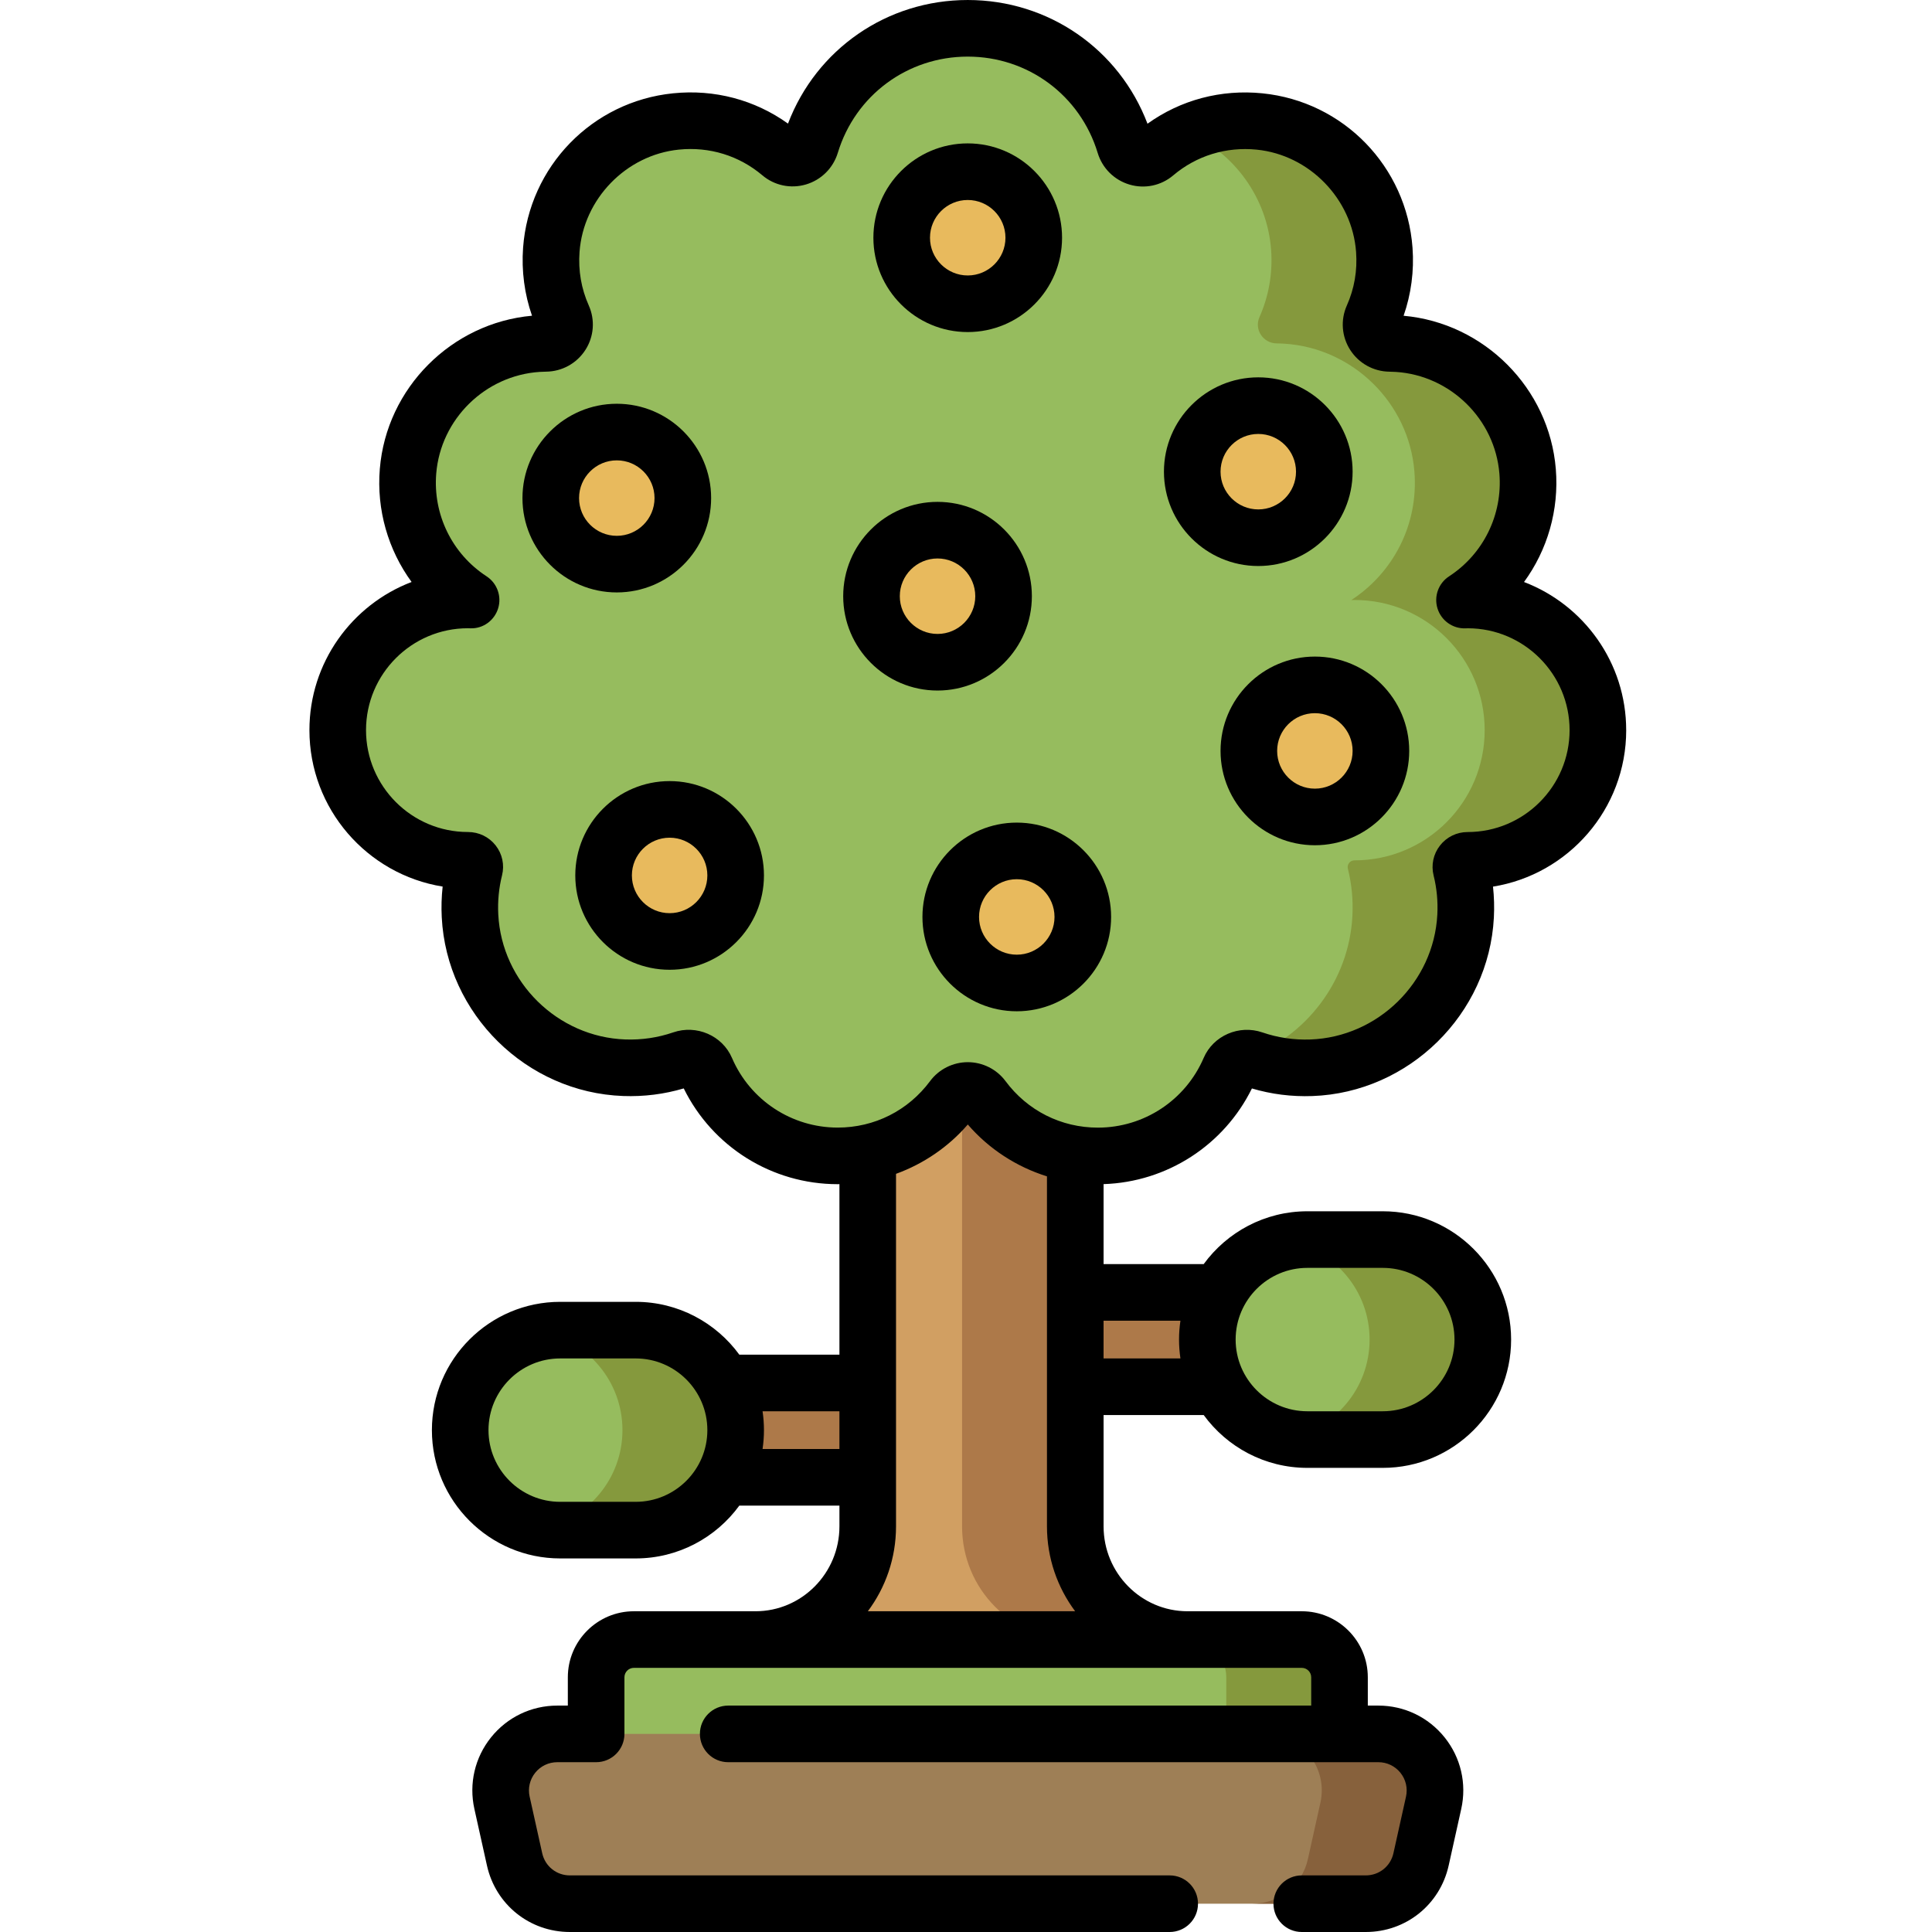 <?xml version="1.0" encoding="UTF-8"?>
<!DOCTYPE svg PUBLIC '-//W3C//DTD SVG 1.0//EN'
          'http://www.w3.org/TR/2001/REC-SVG-20010904/DTD/svg10.dtd'>
<svg contentScriptType="text/ecmascript" width="100pt" xmlns:xlink="http://www.w3.org/1999/xlink" zoomAndPan="magnify" contentStyleType="text/css" height="100.0pt" viewBox="-82 0 512 512.001" preserveAspectRatio="xMidYMid meet" xmlns="http://www.w3.org/2000/svg" version="1.0"
><path style="fill:#ad7949;" d="m102.352 366.5h55.605v25h-55.605zm0 0"
  /><path style="fill:#96bc5e;" d="m86.457 352.5c14.637 0 26.5 11.863 26.5 26.5s-11.863 26.5-26.5 26.5c-1.023 0-20 0-20 0-14.637 0-26.5-11.863-26.5-26.5s11.863-26.5 26.5-26.5zm0 0"
  /><path style="fill:#85993d;" d="m112.957 379c0 14.641-11.867 26.5-26.5 26.5-1.027 0-20 0-20 0-1.707 0-3.379-.16-5-.48 12.242-2.328 21.5-13.09 21.5-26.02s-9.258-23.691-21.5-26.02c1.621-.32 3.293-.48 5-.48h20c14.633 0 26.5 11.859 26.5 26.5zm0 0"
  /><path style="fill:#ad7949;" d="m248.562 342.5h-55.605c0-1.832 0 25 0 25h55.605zm0 0"
  /><path style="fill:#96bc5e;" d="m284.457 328.5c14.637 0 26.5 11.863 26.5 26.5s-11.863 26.5-26.5 26.5h-20c-14.637 0-26.5-11.863-26.5-26.5s11.863-26.5 26.5-26.5zm0 0"
  /><path style="fill:#85993d;" d="m310.957 355c0 14.641-11.867 26.5-26.5 26.5-1.027 0-20 0-20 0-1.707 0-3.379-.16-5-.48 12.242-2.328 21.5-13.09 21.5-26.02s-9.258-23.691-21.5-26.02c1.621-.32 3.293-.48 5-.48h20c14.633 0 26.5 11.859 26.5 26.5zm0 0"
  /><path style="fill:#d19f62;" d="m147.957 404.5c0 16.57-13.18 30-29.75 30h-8.75l65.023 10 66.977-10h-8.75c-16.57 0-29.75-13.43-29.75-30v-131.5h-55zm0 0"
  /><path style="fill:#ad7949;" d="m241.457 434.5h-38.75c-16.57 0-29.75-13.43-29.75-30v-131.5h30v131.5c0 16.57 13.18 30 29.75 30zm0 0"
  /><path style="fill:#96bc5e;" d="m306.957 159-.844.02c10.934-7.117 17.875-19.848 16.719-34.109-1.473-18.129-16.297-32.668-34.449-33.832-.688-.047-1.375-.07-2.055-.078-3.586-.035-6.016-3.699-4.555-6.977 2.395-5.379 3.547-11.434 3.082-17.801-1.297-17.738-15.359-32.242-33.051-34.031-10.602-1.07-20.402 2.344-27.742 8.566-2.742 2.328-6.945 1.027-7.988-2.414-5.418-17.852-21.996-30.844-41.617-30.844-19.609 0-36.18 12.98-41.605 30.812-1.047 3.438-5.242 4.734-7.98 2.414-7.348-6.211-17.145-9.617-27.742-8.539-17.68 1.797-31.73 16.301-33.027 34.027-.465 6.367.688 12.422 3.082 17.801 1.461 3.277-.969 6.941-4.555 6.977-.676.008-1.355.031-2.039.074-18.145 1.16-32.973 15.68-34.461 33.801-1.172 14.277 5.777 27.02 16.715 34.145-.277-.008-.559-.02-.844-.02-19.051 0-34.5 15.445-34.5 34.5 0 19.055 15.449 34.5 34.5 34.5h.027c1.156-.004 2.02 1.051 1.738 2.172-.996 3.988-1.43 8.199-1.207 12.547 1.113 21.84 19.02 39.465 40.871 40.254 5.41.191 10.605-.625 15.41-2.277 2.473-.852 5.219.238 6.25 2.637 5.816 13.527 19.254 23 34.914 23 12.5 0 23.586-6.043 30.512-15.359 1.957-2.641 5.969-2.637 7.926 0 6.922 9.324 18.012 15.371 30.52 15.371 15.656 0 29.094-9.477 34.91-23 1.031-2.402 3.777-3.492 6.25-2.641 4.805 1.656 10 2.473 15.41 2.277 21.828-.789 39.723-18.371 40.871-40.184.227-4.359-.203-8.582-1.199-12.582-.277-1.121.574-2.207 1.734-2.207h.023c19.055 0 34.5-15.445 34.5-34.5s-15.449-34.5-34.504-34.5zm0 0"
  /><path style="fill:#85993d;" d="m341.457 193.5c0 19.051-15.449 34.5-34.5 34.5h-.027c-1.152 0-2.012 1.078-1.73 2.211 1 4 1.43 8.219 1.199 12.578-1.148 21.812-19.039 39.391-40.871 40.18-5.41.203-10.609-.617-15.41-2.277-.52-.18-1.047-.27-1.578-.281 15.539-5.73 26.949-20.352 27.859-37.621.23-4.359-.199-8.578-1.199-12.578-.281-1.133.578-2.211 1.73-2.211h.027c19.051 0 34.5-15.449 34.5-34.5s-15.449-34.5-34.5-34.5l-.848.02c10.938-7.121 17.879-19.848 16.719-34.109-1.469-18.129-16.289-32.672-34.449-33.832-.68-.047-1.371-.066-2.051-.078-3.59-.031-6.02-3.699-4.551-6.98 2.391-5.371 3.543-11.43 3.082-17.801-1.012-13.777-9.73-25.617-21.883-31.047 5.672-2.531 12.082-3.66 18.832-2.98 17.691 1.789 31.75 16.297 33.051 34.027.461 6.371-.691 12.43-3.082 17.801-1.469 3.281.961 6.949 4.551 6.98.68.012 1.371.031 2.051.078 18.16 1.16 32.98 15.703 34.449 33.832 1.16 14.262-5.781 26.988-16.719 34.109l.848-.02c19.051 0 34.5 15.449 34.5 34.5zm0 0"
  /><g style="fill:#e8ba5d;"
  ><path d="m191.957 63c0 9.664-7.836 17.5-17.5 17.5-9.664 0-17.5-7.836-17.5-17.5s7.836-17.5 17.5-17.5c9.664 0 17.5 7.836 17.5 17.5zm0 0"
    /><path d="m98.957 132c0 9.664-7.836 17.5-17.5 17.5-9.664 0-17.5-7.836-17.5-17.5s7.836-17.5 17.5-17.5c9.664 0 17.5 7.836 17.5 17.5zm0 0"
    /><path d="m112.957 232c0 9.664-7.836 17.5-17.5 17.5-9.664 0-17.5-7.836-17.5-17.5s7.836-17.5 17.5-17.5c9.664 0 17.5 7.836 17.5 17.5zm0 0"
    /><path d="m183.957 158c0 9.664-7.836 17.5-17.5 17.5-9.664 0-17.5-7.836-17.5-17.5s7.836-17.5 17.5-17.5c9.664 0 17.5 7.836 17.5 17.5zm0 0"
    /><path d="m204.957 243c0 9.664-7.836 17.5-17.5 17.5-9.664 0-17.5-7.836-17.5-17.5s7.836-17.5 17.5-17.5c9.664 0 17.5 7.836 17.5 17.5zm0 0"
    /><path d="m268.957 125c0 9.664-7.836 17.5-17.5 17.5-9.664 0-17.5-7.836-17.5-17.5s7.836-17.5 17.5-17.5c9.664 0 17.5 7.836 17.5 17.5zm0 0"
    /><path d="m283.957 199c0 9.664-7.836 17.5-17.5 17.5-9.664 0-17.5-7.836-17.5-17.5s7.836-17.5 17.5-17.5c9.664 0 17.5 7.836 17.5 17.5zm0 0"
  /></g
  ><path style="fill:#96bc5e;" d="m272.977 479.5v-35c0-5.523-4.477-10-10-10h-177c-5.52 0-10 4.477-10 10v35zm0 0"
  /><path style="fill:#85993d;" d="m272.977 444.5v35h-30v-35c0-5.52-4.477-10-10-10h30c5.523 0 10 4.48 10 10zm0 0"
  /><path style="fill:#9e7f56;" d="m283.281 459.5c9.594 0 16.723 8.887 14.641 18.254l-3.332 15c-1.523 6.863-7.613 11.746-14.645 11.746h-210.934c-7.031 0-13.117-4.883-14.645-11.746l-3.332-15c-2.082-9.367 5.047-18.254 14.645-18.254zm0 0"
  /><path style="fill:#87613c;" d="m297.918 477.75-3.328 15c-1.52 6.871-7.613 11.75-14.641 11.75h-30c7.027 0 13.121-4.879 14.641-11.75l2.938-13.25.391-1.75c2.09-9.359-5.039-18.25-14.641-18.25h30c9.602 0 16.73 8.891 14.641 18.25zm0 0"
  /><path d="m348.957 193.5c0-17.906-11.258-33.227-27.074-39.262 6.207-8.496 9.305-19.074 8.426-29.934-1.742-21.438-18.988-38.715-40.34-40.625 2-5.73 2.816-11.887 2.367-18.004-1.578-21.555-18.305-38.773-39.777-40.945-10.98-1.105-21.66 1.742-30.461 8.055-7.5-19.75-26.219-32.785-47.641-32.785-21.402 0-40.117 13.02-47.629 32.754-8.801-6.305-19.484-9.145-30.457-8.027-21.457 2.18-38.172 19.398-39.75 40.938-.445 6.117.371 12.273 2.367 18.004-21.332 1.91-38.578 19.168-40.332 40.582-.895 10.879 2.207 21.469 8.418 29.98-15.812 6.031-27.074 21.355-27.074 39.258 0 20.875 15.305 38.238 35.305 41.465-.297 2.688-.375 5.406-.238 8.137 1.309 25.633 22.43 46.441 48.094 47.363 5.469.199 10.855-.477 16.035-2.012 7.633 15.496 23.398 25.379 40.805 25.379.152 0 .305-.012.457-.012v45.191h-26.527c-6.188-8.477-16.195-14-27.473-14h-20c-18.746 0-34 15.254-34 34s15.254 34 34 34h20c11.277 0 21.285-5.523 27.473-14h26.527v5.5c0 12.406-9.98 22.5-22.25 22.5h-32.227c-9.648 0-17.5 7.852-17.5 17.5v7.5h-2.801c-6.863 0-13.258 3.07-17.551 8.422-4.293 5.352-5.902 12.262-4.414 18.961l3.332 15c2.305 10.371 11.34 17.617 21.965 17.617h158.969c4.141 0 7.5-3.359 7.5-7.5s-3.359-7.5-7.5-7.5h-158.969c-3.543 0-6.551-2.414-7.32-5.871l-3.332-15c-.496-2.234.039-4.539 1.469-6.32 1.43-1.785 3.562-2.809 5.852-2.809h10.301c4.141 0 7.5-3.359 7.5-7.5v-15c0-1.379 1.121-2.5 2.5-2.5h177c1.379 0 2.5 1.121 2.5 2.5v7.5h-154.5c-4.145 0-7.5 3.359-7.5 7.5s3.355 7.5 7.5 7.5h172.301c2.285 0 4.418 1.023 5.848 2.809 1.434 1.781 1.969 4.086 1.473 6.32l-3.332 15c-.77 3.457-3.781 5.871-7.324 5.871h-16.965c-4.145 0-7.5 3.359-7.5 7.5 0 4.145 3.355 7.5 7.5 7.5h16.965c10.629 0 19.66-7.242 21.965-17.617l3.332-15c1.492-6.699-.117-13.609-4.41-18.961s-10.691-8.422-17.551-8.422h-2.801v-7.5c0-9.648-7.852-17.5-17.5-17.5h-30.273c-12.27 0-22.25-10.094-22.25-22.5v-29.5h26.531c6.188 8.477 16.191 14 27.469 14h20c18.75 0 34-15.254 34-34s-15.25-34-34-34h-20c-11.277 0-21.281 5.523-27.469 14h-26.531v-21.195c16.805-.547 31.891-10.305 39.309-25.352 5.18 1.535 10.559 2.211 16.035 2.012 25.621-.922 46.742-21.695 48.086-47.285.145-2.754.066-5.5-.23-8.215 19.984-3.215 35.301-20.586 35.301-41.465zm-262.5 204.5h-20c-10.477 0-19-8.523-19-19s8.523-19 19-19h20c10.477 0 19 8.523 19 19s-8.523 19-19 19zm33.629-14c.242-1.633.371-3.301.371-5s-.129-3.367-.371-5h20.371v10zm27.902 43c4.688-6.273 7.469-14.062 7.469-22.5v-93.422c7.289-2.648 13.883-7.121 19.02-13.074 5.594 6.484 12.91 11.219 20.98 13.742v92.754c0 8.438 2.785 16.227 7.469 22.5zm116.469-91h20c10.477 0 19 8.523 19 19s-8.523 19-19 19h-20c-10.477 0-19-8.523-19-19s8.523-19 19-19zm-33.629 14c-.242 1.633-.371 3.301-.371 5s.129 3.367.371 5h-20.371v-10zm76.109-129.5c-.004 0-.004 0-.004 0-2.879 0-5.543 1.301-7.316 3.566-1.77 2.262-2.387 5.164-1.695 7.953.84 3.367 1.172 6.855.984 10.375-.938 17.902-15.719 32.434-33.648 33.082-4.352.156-8.629-.473-12.699-1.871-6.184-2.129-13.031.84-15.578 6.766-4.824 11.215-15.824 18.465-28.023 18.465-9.746 0-18.672-4.5-24.496-12.344-2.328-3.133-6.059-5.004-9.984-5.004-3.926 0-7.656 1.871-9.984 5.004-5.82 7.836-14.75 12.332-24.492 12.332-12.199 0-23.199-7.246-28.02-18.461-2.547-5.926-9.391-8.895-15.582-6.766-4.066 1.398-8.34 2.027-12.699 1.871-17.957-.648-32.738-15.203-33.652-33.141-.18-3.508.156-6.988.996-10.344.691-2.781.078-5.668-1.684-7.926-1.773-2.266-4.445-3.566-7.352-3.566-.004 0-.004 0-.008 0-14.887 0-27-12.113-27-27 0-14.887 12.113-27 27-27 .102 0 .207.004.309.008l.355.012c3.359.117 6.352-2.074 7.344-5.277.992-3.203-.262-6.676-3.07-8.508-9.117-5.934-14.227-16.375-13.332-27.246 1.184-14.426 12.988-26.004 27.461-26.926.547-.035 1.094-.055 1.637-.062 4.242-.043 8.145-2.195 10.434-5.762 2.27-3.535 2.605-7.934.898-11.77-1.992-4.465-2.816-9.242-2.453-14.199 1.027-14.039 12.336-25.691 26.305-27.113 8.113-.828 15.977 1.594 22.141 6.805 3.199 2.711 7.516 3.617 11.543 2.434 4.059-1.195 7.223-4.332 8.457-8.391 4.641-15.25 18.477-25.496 34.43-25.496 15.965 0 29.809 10.258 34.441 25.523 1.23 4.062 4.395 7.203 8.461 8.398 4.027 1.188 8.348.273 11.551-2.441 6.16-5.219 14.027-7.641 22.141-6.824 13.98 1.41 25.297 13.066 26.324 27.113.363 4.957-.461 9.734-2.453 14.199-1.707 3.836-1.371 8.234.898 11.77 2.289 3.566 6.191 5.723 10.434 5.762.543.008 1.094.027 1.648.062 14.477.93 26.281 12.52 27.453 26.953.883 10.863-4.227 21.289-13.336 27.219-2.809 1.832-4.062 5.305-3.07 8.508.996 3.207 4 5.371 7.352 5.277l.746-.02c14.844.047 26.91 12.141 26.91 27 0 14.887-12.113 27-27.02 27zm0 0"
  /><path d="m174.457 88c13.785 0 25-11.215 25-25s-11.215-25-25-25c-13.785 0-25 11.215-25 25s11.215 25 25 25zm0-35c5.516 0 10 4.484 10 10s-4.484 10-10 10c-5.512 0-10-4.484-10-10s4.488-10 10-10zm0 0"
  /><path d="m106.457 132c0-13.785-11.215-25-25-25-13.785 0-25 11.215-25 25s11.215 25 25 25c13.785 0 25-11.215 25-25zm-35 0c0-5.516 4.488-10 10-10 5.516 0 10 4.484 10 10s-4.484 10-10 10c-5.512 0-10-4.484-10-10zm0 0"
  /><path d="m95.457 207c-13.785 0-25 11.215-25 25s11.215 25 25 25c13.785 0 25-11.215 25-25s-11.215-25-25-25zm0 35c-5.512 0-10-4.484-10-10s4.488-10 10-10c5.516 0 10 4.484 10 10s-4.484 10-10 10zm0 0"
  /><path d="m191.457 158c0-13.785-11.215-25-25-25-13.785 0-25 11.215-25 25s11.215 25 25 25c13.785 0 25-11.215 25-25zm-35 0c0-5.516 4.488-10 10-10 5.516 0 10 4.484 10 10s-4.484 10-10 10c-5.512 0-10-4.484-10-10zm0 0"
  /><path d="m187.457 218c-13.785 0-25 11.215-25 25s11.215 25 25 25c13.785 0 25-11.215 25-25s-11.215-25-25-25zm0 35c-5.512 0-10-4.484-10-10s4.488-10 10-10c5.516 0 10 4.484 10 10s-4.484 10-10 10zm0 0"
  /><path d="m276.457 125c0-13.785-11.215-25-25-25-13.785 0-25 11.215-25 25s11.215 25 25 25c13.785 0 25-11.215 25-25zm-35 0c0-5.516 4.488-10 10-10 5.516 0 10 4.484 10 10s-4.484 10-10 10c-5.512 0-10-4.484-10-10zm0 0"
  /><path d="m266.457 174c-13.785 0-25 11.215-25 25s11.215 25 25 25c13.785 0 25-11.215 25-25s-11.215-25-25-25zm0 35c-5.512 0-10-4.484-10-10s4.488-10 10-10c5.516 0 10 4.484 10 10s-4.484 10-10 10zm0 0"
/></svg
>
